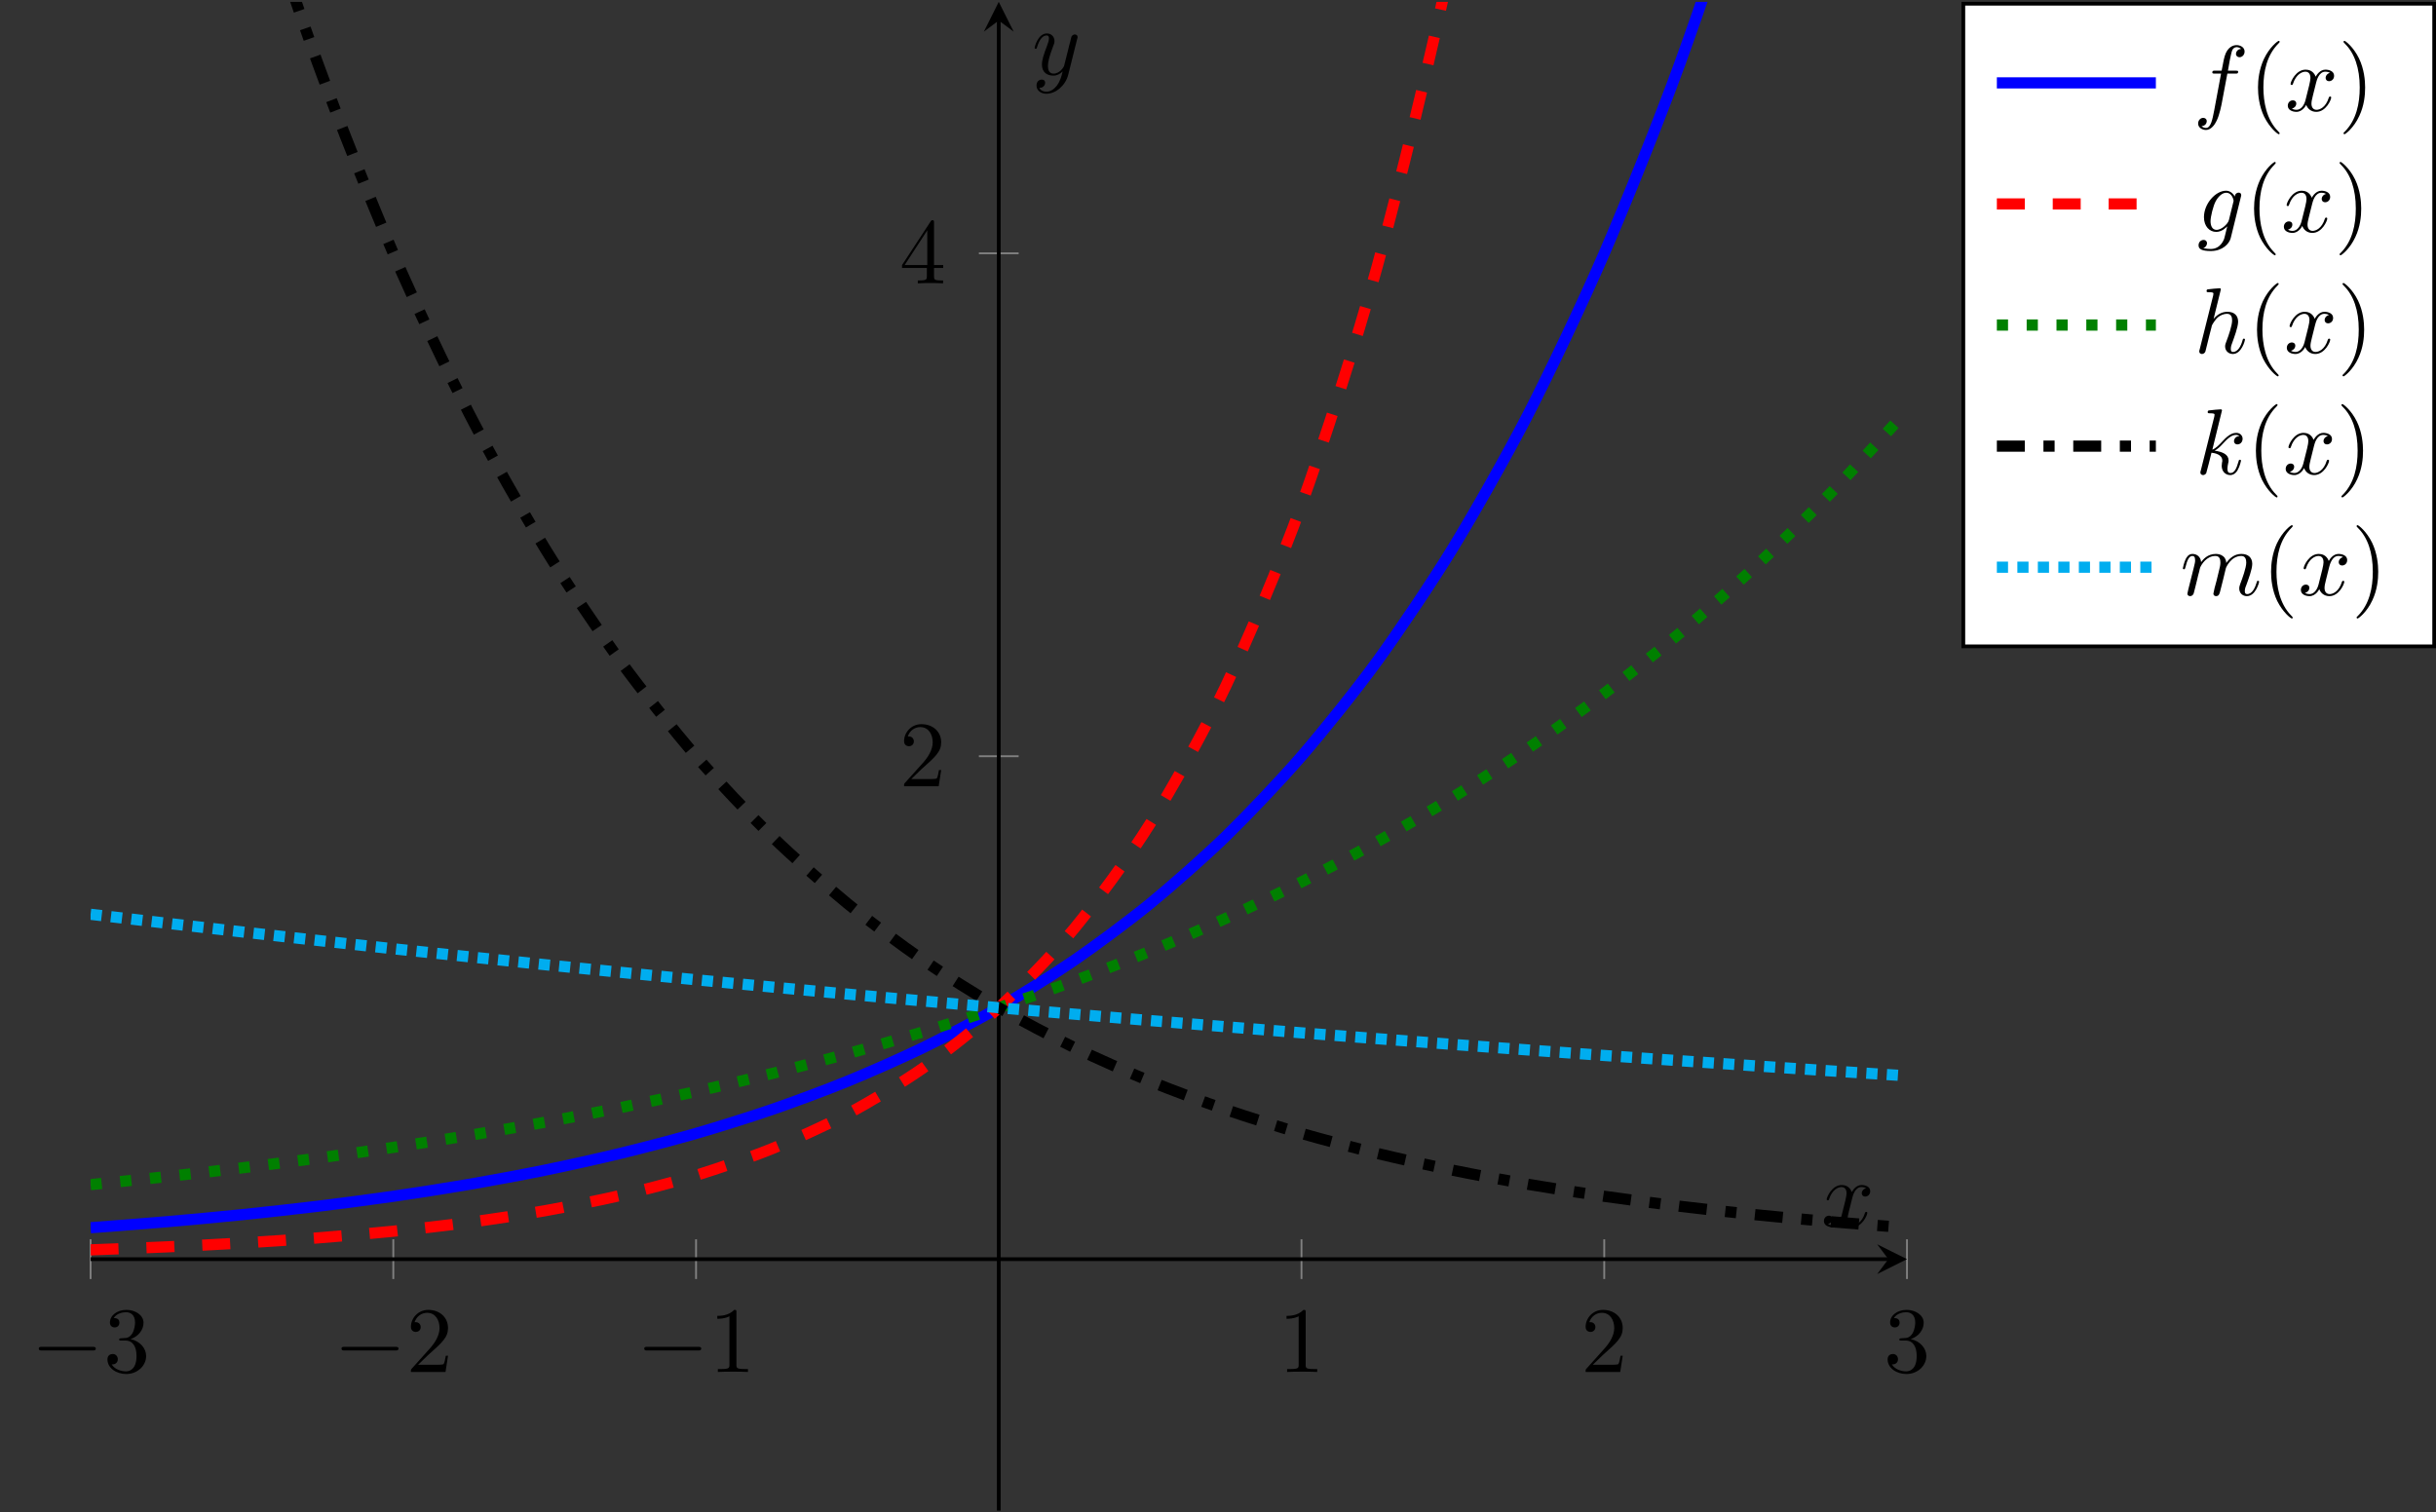 <?xml version="1.0" encoding="UTF-8"?>
<svg xmlns="http://www.w3.org/2000/svg" xmlns:xlink="http://www.w3.org/1999/xlink" width="260.538pt" height="161.793pt" viewBox="0 0 260.538 161.793" version="1.1">
<rect x="0" y="0" width="260.538" height="161.793" fill="#333333" stroke="none"/>
<defs>
<g>
<symbol overflow="visible" id="glyph0-0">
<path style="stroke:none;" d=""/>
</symbol>
<symbol overflow="visible" id="glyph0-1">
<path style="stroke:none;" d="M 6.562 -2.297 C 6.734 -2.297 6.922 -2.297 6.922 -2.5 C 6.922 -2.688 6.734 -2.688 6.562 -2.688 L 1.172 -2.688 C 1 -2.688 0.828 -2.688 0.828 -2.5 C 0.828 -2.297 1 -2.297 1.172 -2.297 Z M 6.562 -2.297 "/>
</symbol>
<symbol overflow="visible" id="glyph1-0">
<path style="stroke:none;" d=""/>
</symbol>
<symbol overflow="visible" id="glyph1-1">
<path style="stroke:none;" d="M 2.891 -3.516 C 3.703 -3.781 4.281 -4.469 4.281 -5.266 C 4.281 -6.078 3.406 -6.641 2.453 -6.641 C 1.453 -6.641 0.688 -6.047 0.688 -5.281 C 0.688 -4.953 0.906 -4.766 1.203 -4.766 C 1.5 -4.766 1.703 -4.984 1.703 -5.281 C 1.703 -5.766 1.234 -5.766 1.094 -5.766 C 1.391 -6.266 2.047 -6.391 2.406 -6.391 C 2.828 -6.391 3.375 -6.172 3.375 -5.281 C 3.375 -5.156 3.344 -4.578 3.094 -4.141 C 2.797 -3.656 2.453 -3.625 2.203 -3.625 C 2.125 -3.609 1.891 -3.594 1.812 -3.594 C 1.734 -3.578 1.672 -3.562 1.672 -3.469 C 1.672 -3.359 1.734 -3.359 1.906 -3.359 L 2.344 -3.359 C 3.156 -3.359 3.531 -2.688 3.531 -1.703 C 3.531 -0.344 2.844 -0.062 2.406 -0.062 C 1.969 -0.062 1.219 -0.234 0.875 -0.812 C 1.219 -0.766 1.531 -0.984 1.531 -1.359 C 1.531 -1.719 1.266 -1.922 0.984 -1.922 C 0.734 -1.922 0.422 -1.781 0.422 -1.344 C 0.422 -0.438 1.344 0.219 2.438 0.219 C 3.656 0.219 4.562 -0.688 4.562 -1.703 C 4.562 -2.516 3.922 -3.297 2.891 -3.516 Z M 2.891 -3.516 "/>
</symbol>
<symbol overflow="visible" id="glyph1-2">
<path style="stroke:none;" d="M 1.266 -0.766 L 2.328 -1.797 C 3.875 -3.172 4.469 -3.703 4.469 -4.703 C 4.469 -5.844 3.578 -6.641 2.359 -6.641 C 1.234 -6.641 0.5 -5.719 0.5 -4.828 C 0.5 -4.281 1 -4.281 1.031 -4.281 C 1.203 -4.281 1.547 -4.391 1.547 -4.812 C 1.547 -5.062 1.359 -5.328 1.016 -5.328 C 0.938 -5.328 0.922 -5.328 0.891 -5.312 C 1.109 -5.969 1.656 -6.328 2.234 -6.328 C 3.141 -6.328 3.562 -5.516 3.562 -4.703 C 3.562 -3.906 3.078 -3.125 2.516 -2.5 L 0.609 -0.375 C 0.5 -0.266 0.5 -0.234 0.5 0 L 4.203 0 L 4.469 -1.734 L 4.234 -1.734 C 4.172 -1.438 4.109 -1 4 -0.844 C 3.938 -0.766 3.281 -0.766 3.062 -0.766 Z M 1.266 -0.766 "/>
</symbol>
<symbol overflow="visible" id="glyph1-3">
<path style="stroke:none;" d="M 2.938 -6.375 C 2.938 -6.625 2.938 -6.641 2.703 -6.641 C 2.078 -6 1.203 -6 0.891 -6 L 0.891 -5.688 C 1.094 -5.688 1.672 -5.688 2.188 -5.953 L 2.188 -0.781 C 2.188 -0.422 2.156 -0.312 1.266 -0.312 L 0.953 -0.312 L 0.953 0 C 1.297 -0.031 2.156 -0.031 2.562 -0.031 C 2.953 -0.031 3.828 -0.031 4.172 0 L 4.172 -0.312 L 3.859 -0.312 C 2.953 -0.312 2.938 -0.422 2.938 -0.781 Z M 2.938 -6.375 "/>
</symbol>
<symbol overflow="visible" id="glyph1-4">
<path style="stroke:none;" d="M 2.938 -1.641 L 2.938 -0.781 C 2.938 -0.422 2.906 -0.312 2.172 -0.312 L 1.969 -0.312 L 1.969 0 C 2.375 -0.031 2.891 -0.031 3.312 -0.031 C 3.734 -0.031 4.25 -0.031 4.672 0 L 4.672 -0.312 L 4.453 -0.312 C 3.719 -0.312 3.703 -0.422 3.703 -0.781 L 3.703 -1.641 L 4.688 -1.641 L 4.688 -1.953 L 3.703 -1.953 L 3.703 -6.484 C 3.703 -6.688 3.703 -6.75 3.531 -6.75 C 3.453 -6.75 3.422 -6.75 3.344 -6.625 L 0.281 -1.953 L 0.281 -1.641 Z M 2.984 -1.953 L 0.562 -1.953 L 2.984 -5.672 Z M 2.984 -1.953 "/>
</symbol>
<symbol overflow="visible" id="glyph1-5">
<path style="stroke:none;" d="M 3.297 2.391 C 3.297 2.359 3.297 2.344 3.125 2.172 C 1.891 0.922 1.562 -0.969 1.562 -2.5 C 1.562 -4.234 1.938 -5.969 3.172 -7.203 C 3.297 -7.328 3.297 -7.344 3.297 -7.375 C 3.297 -7.453 3.266 -7.484 3.203 -7.484 C 3.094 -7.484 2.203 -6.797 1.609 -5.531 C 1.109 -4.438 0.984 -3.328 0.984 -2.5 C 0.984 -1.719 1.094 -0.516 1.641 0.625 C 2.25 1.844 3.094 2.5 3.203 2.5 C 3.266 2.5 3.297 2.469 3.297 2.391 Z M 3.297 2.391 "/>
</symbol>
<symbol overflow="visible" id="glyph1-6">
<path style="stroke:none;" d="M 2.875 -2.5 C 2.875 -3.266 2.766 -4.469 2.219 -5.609 C 1.625 -6.828 0.766 -7.484 0.672 -7.484 C 0.609 -7.484 0.562 -7.438 0.562 -7.375 C 0.562 -7.344 0.562 -7.328 0.75 -7.141 C 1.734 -6.156 2.297 -4.578 2.297 -2.5 C 2.297 -0.781 1.938 0.969 0.703 2.219 C 0.562 2.344 0.562 2.359 0.562 2.391 C 0.562 2.453 0.609 2.5 0.672 2.5 C 0.766 2.5 1.672 1.812 2.25 0.547 C 2.766 -0.547 2.875 -1.656 2.875 -2.5 Z M 2.875 -2.5 "/>
</symbol>
<symbol overflow="visible" id="glyph2-0">
<path style="stroke:none;" d=""/>
</symbol>
<symbol overflow="visible" id="glyph2-1">
<path style="stroke:none;" d="M 3.328 -3.016 C 3.391 -3.266 3.625 -4.188 4.312 -4.188 C 4.359 -4.188 4.609 -4.188 4.812 -4.062 C 4.531 -4 4.344 -3.766 4.344 -3.516 C 4.344 -3.359 4.453 -3.172 4.719 -3.172 C 4.938 -3.172 5.25 -3.344 5.25 -3.75 C 5.25 -4.266 4.672 -4.406 4.328 -4.406 C 3.75 -4.406 3.406 -3.875 3.281 -3.656 C 3.031 -4.312 2.5 -4.406 2.203 -4.406 C 1.172 -4.406 0.594 -3.125 0.594 -2.875 C 0.594 -2.766 0.703 -2.766 0.719 -2.766 C 0.797 -2.766 0.828 -2.797 0.844 -2.875 C 1.188 -3.938 1.844 -4.188 2.188 -4.188 C 2.375 -4.188 2.719 -4.094 2.719 -3.516 C 2.719 -3.203 2.547 -2.547 2.188 -1.141 C 2.031 -0.531 1.672 -0.109 1.234 -0.109 C 1.172 -0.109 0.953 -0.109 0.734 -0.234 C 0.984 -0.297 1.203 -0.5 1.203 -0.781 C 1.203 -1.047 0.984 -1.125 0.844 -1.125 C 0.531 -1.125 0.297 -0.875 0.297 -0.547 C 0.297 -0.094 0.781 0.109 1.219 0.109 C 1.891 0.109 2.25 -0.594 2.266 -0.641 C 2.391 -0.281 2.75 0.109 3.344 0.109 C 4.375 0.109 4.938 -1.172 4.938 -1.422 C 4.938 -1.531 4.859 -1.531 4.828 -1.531 C 4.734 -1.531 4.719 -1.484 4.688 -1.422 C 4.359 -0.344 3.688 -0.109 3.375 -0.109 C 2.984 -0.109 2.828 -0.422 2.828 -0.766 C 2.828 -0.984 2.875 -1.203 2.984 -1.641 Z M 3.328 -3.016 "/>
</symbol>
<symbol overflow="visible" id="glyph2-2">
<path style="stroke:none;" d="M 4.844 -3.797 C 4.891 -3.938 4.891 -3.953 4.891 -4.031 C 4.891 -4.203 4.75 -4.297 4.594 -4.297 C 4.5 -4.297 4.344 -4.234 4.25 -4.094 C 4.234 -4.031 4.141 -3.734 4.109 -3.547 C 4.031 -3.297 3.969 -3.016 3.906 -2.75 L 3.453 -0.953 C 3.422 -0.812 2.984 -0.109 2.328 -0.109 C 1.828 -0.109 1.719 -0.547 1.719 -0.922 C 1.719 -1.375 1.891 -2 2.219 -2.875 C 2.375 -3.281 2.422 -3.391 2.422 -3.594 C 2.422 -4.031 2.109 -4.406 1.609 -4.406 C 0.656 -4.406 0.297 -2.953 0.297 -2.875 C 0.297 -2.766 0.391 -2.766 0.406 -2.766 C 0.516 -2.766 0.516 -2.797 0.562 -2.953 C 0.844 -3.891 1.234 -4.188 1.578 -4.188 C 1.656 -4.188 1.828 -4.188 1.828 -3.875 C 1.828 -3.625 1.719 -3.359 1.656 -3.172 C 1.25 -2.109 1.078 -1.547 1.078 -1.078 C 1.078 -0.188 1.703 0.109 2.297 0.109 C 2.688 0.109 3.016 -0.062 3.297 -0.344 C 3.172 0.172 3.047 0.672 2.656 1.203 C 2.391 1.531 2.016 1.828 1.562 1.828 C 1.422 1.828 0.969 1.797 0.797 1.406 C 0.953 1.406 1.094 1.406 1.219 1.281 C 1.328 1.203 1.422 1.062 1.422 0.875 C 1.422 0.562 1.156 0.531 1.062 0.531 C 0.828 0.531 0.5 0.688 0.5 1.172 C 0.5 1.672 0.938 2.047 1.562 2.047 C 2.578 2.047 3.609 1.141 3.891 0.016 Z M 4.844 -3.797 "/>
</symbol>
<symbol overflow="visible" id="glyph2-3">
<path style="stroke:none;" d="M 3.656 -3.984 L 4.516 -3.984 C 4.719 -3.984 4.812 -3.984 4.812 -4.188 C 4.812 -4.297 4.719 -4.297 4.547 -4.297 L 3.719 -4.297 L 3.922 -5.438 C 3.969 -5.641 4.109 -6.344 4.172 -6.469 C 4.25 -6.656 4.422 -6.812 4.641 -6.812 C 4.672 -6.812 4.938 -6.812 5.125 -6.625 C 4.688 -6.594 4.578 -6.234 4.578 -6.094 C 4.578 -5.859 4.766 -5.734 4.953 -5.734 C 5.219 -5.734 5.5 -5.969 5.5 -6.344 C 5.5 -6.797 5.047 -7.031 4.641 -7.031 C 4.297 -7.031 3.672 -6.844 3.375 -5.859 C 3.312 -5.656 3.281 -5.547 3.047 -4.297 L 2.359 -4.297 C 2.156 -4.297 2.047 -4.297 2.047 -4.109 C 2.047 -3.984 2.141 -3.984 2.328 -3.984 L 2.984 -3.984 L 2.25 -0.047 C 2.062 0.922 1.891 1.828 1.375 1.828 C 1.328 1.828 1.094 1.828 0.891 1.641 C 1.359 1.609 1.453 1.25 1.453 1.109 C 1.453 0.875 1.266 0.75 1.078 0.75 C 0.812 0.75 0.531 0.984 0.531 1.359 C 0.531 1.797 0.969 2.047 1.375 2.047 C 1.922 2.047 2.328 1.453 2.5 1.078 C 2.828 0.453 3.047 -0.75 3.062 -0.828 Z M 3.656 -3.984 "/>
</symbol>
<symbol overflow="visible" id="glyph2-4">
<path style="stroke:none;" d="M 4.688 -3.766 C 4.703 -3.812 4.719 -3.875 4.719 -3.938 C 4.719 -4.109 4.609 -4.203 4.438 -4.203 C 4.344 -4.203 4.062 -4.141 4.031 -3.781 C 3.844 -4.141 3.5 -4.406 3.094 -4.406 C 1.969 -4.406 0.734 -3.016 0.734 -1.578 C 0.734 -0.594 1.328 0 2.047 0 C 2.641 0 3.109 -0.469 3.203 -0.578 L 3.219 -0.562 C 3.016 0.312 2.891 0.734 2.891 0.75 C 2.844 0.844 2.516 1.828 1.453 1.828 C 1.266 1.828 0.938 1.812 0.656 1.719 C 0.953 1.641 1.062 1.375 1.062 1.203 C 1.062 1.047 0.953 0.859 0.688 0.859 C 0.469 0.859 0.156 1.031 0.156 1.438 C 0.156 1.844 0.516 2.047 1.469 2.047 C 2.719 2.047 3.438 1.266 3.594 0.672 Z M 3.406 -1.281 C 3.344 -1.016 3.109 -0.766 2.891 -0.578 C 2.688 -0.406 2.375 -0.219 2.078 -0.219 C 1.578 -0.219 1.438 -0.734 1.438 -1.141 C 1.438 -1.609 1.719 -2.797 2 -3.297 C 2.266 -3.781 2.688 -4.188 3.109 -4.188 C 3.766 -4.188 3.906 -3.375 3.906 -3.328 C 3.906 -3.281 3.891 -3.219 3.875 -3.188 Z M 3.406 -1.281 "/>
</symbol>
<symbol overflow="visible" id="glyph2-5">
<path style="stroke:none;" d="M 2.859 -6.812 C 2.859 -6.812 2.859 -6.922 2.734 -6.922 C 2.5 -6.922 1.781 -6.844 1.516 -6.812 C 1.438 -6.812 1.328 -6.797 1.328 -6.625 C 1.328 -6.5 1.422 -6.5 1.562 -6.5 C 2.047 -6.5 2.062 -6.438 2.062 -6.328 L 2.031 -6.125 L 0.594 -0.391 C 0.547 -0.25 0.547 -0.234 0.547 -0.172 C 0.547 0.062 0.75 0.109 0.844 0.109 C 1 0.109 1.156 -0.016 1.203 -0.156 L 1.391 -0.906 L 1.609 -1.797 C 1.672 -2.031 1.734 -2.25 1.781 -2.469 C 1.797 -2.531 1.891 -2.859 1.891 -2.922 C 1.922 -3.016 2.234 -3.562 2.578 -3.844 C 2.797 -4 3.094 -4.188 3.531 -4.188 C 3.953 -4.188 4.062 -3.844 4.062 -3.484 C 4.062 -2.953 3.688 -1.859 3.453 -1.25 C 3.375 -1.031 3.312 -0.906 3.312 -0.703 C 3.312 -0.234 3.672 0.109 4.141 0.109 C 5.078 0.109 5.438 -1.344 5.438 -1.422 C 5.438 -1.531 5.359 -1.531 5.328 -1.531 C 5.219 -1.531 5.219 -1.5 5.172 -1.344 C 5.031 -0.812 4.703 -0.109 4.156 -0.109 C 3.984 -0.109 3.922 -0.203 3.922 -0.438 C 3.922 -0.688 4 -0.922 4.094 -1.141 C 4.25 -1.578 4.703 -2.766 4.703 -3.344 C 4.703 -3.984 4.312 -4.406 3.562 -4.406 C 2.938 -4.406 2.453 -4.094 2.078 -3.641 Z M 2.859 -6.812 "/>
</symbol>
<symbol overflow="visible" id="glyph2-6">
<path style="stroke:none;" d="M 2.859 -6.812 C 2.859 -6.812 2.859 -6.922 2.734 -6.922 C 2.5 -6.922 1.781 -6.844 1.516 -6.812 C 1.438 -6.812 1.328 -6.797 1.328 -6.625 C 1.328 -6.5 1.422 -6.5 1.562 -6.5 C 2.047 -6.5 2.062 -6.438 2.062 -6.328 L 2.031 -6.125 L 0.594 -0.391 C 0.547 -0.25 0.547 -0.234 0.547 -0.172 C 0.547 0.062 0.75 0.109 0.844 0.109 C 0.969 0.109 1.109 0.016 1.172 -0.094 C 1.219 -0.188 1.672 -2.031 1.734 -2.281 C 2.078 -2.25 2.891 -2.094 2.891 -1.438 C 2.891 -1.359 2.891 -1.328 2.859 -1.219 C 2.844 -1.109 2.828 -0.984 2.828 -0.875 C 2.828 -0.297 3.219 0.109 3.734 0.109 C 4.031 0.109 4.312 -0.047 4.531 -0.422 C 4.781 -0.859 4.891 -1.406 4.891 -1.422 C 4.891 -1.531 4.797 -1.531 4.766 -1.531 C 4.672 -1.531 4.656 -1.484 4.625 -1.344 C 4.422 -0.625 4.203 -0.109 3.766 -0.109 C 3.562 -0.109 3.438 -0.219 3.438 -0.578 C 3.438 -0.75 3.484 -0.984 3.516 -1.141 C 3.562 -1.312 3.562 -1.344 3.562 -1.453 C 3.562 -2.094 2.938 -2.375 2.078 -2.5 C 2.391 -2.672 2.719 -2.984 2.938 -3.234 C 3.422 -3.766 3.875 -4.188 4.359 -4.188 C 4.422 -4.188 4.438 -4.188 4.453 -4.172 C 4.578 -4.156 4.578 -4.156 4.672 -4.094 C 4.688 -4.094 4.688 -4.078 4.703 -4.062 C 4.234 -4.031 4.141 -3.641 4.141 -3.516 C 4.141 -3.359 4.25 -3.172 4.516 -3.172 C 4.781 -3.172 5.062 -3.391 5.062 -3.781 C 5.062 -4.078 4.828 -4.406 4.391 -4.406 C 4.109 -4.406 3.656 -4.328 2.938 -3.531 C 2.594 -3.156 2.203 -2.75 1.828 -2.609 Z M 2.859 -6.812 "/>
</symbol>
<symbol overflow="visible" id="glyph2-7">
<path style="stroke:none;" d="M 0.875 -0.594 C 0.844 -0.438 0.781 -0.203 0.781 -0.156 C 0.781 0.016 0.922 0.109 1.078 0.109 C 1.203 0.109 1.375 0.031 1.453 -0.172 C 1.453 -0.188 1.578 -0.656 1.641 -0.906 L 1.859 -1.797 C 1.906 -2.031 1.969 -2.25 2.031 -2.469 C 2.062 -2.641 2.141 -2.938 2.156 -2.969 C 2.297 -3.281 2.828 -4.188 3.781 -4.188 C 4.234 -4.188 4.312 -3.812 4.312 -3.484 C 4.312 -3.234 4.25 -2.953 4.172 -2.656 L 3.891 -1.5 L 3.688 -0.75 C 3.656 -0.547 3.562 -0.203 3.562 -0.156 C 3.562 0.016 3.703 0.109 3.844 0.109 C 4.156 0.109 4.219 -0.141 4.297 -0.453 C 4.438 -1.016 4.812 -2.469 4.891 -2.859 C 4.922 -2.984 5.453 -4.188 6.547 -4.188 C 6.969 -4.188 7.078 -3.844 7.078 -3.484 C 7.078 -2.922 6.656 -1.781 6.453 -1.25 C 6.375 -1.016 6.328 -0.906 6.328 -0.703 C 6.328 -0.234 6.672 0.109 7.141 0.109 C 8.078 0.109 8.453 -1.344 8.453 -1.422 C 8.453 -1.531 8.359 -1.531 8.328 -1.531 C 8.234 -1.531 8.234 -1.5 8.188 -1.344 C 8.031 -0.812 7.719 -0.109 7.172 -0.109 C 7 -0.109 6.922 -0.203 6.922 -0.438 C 6.922 -0.688 7.016 -0.922 7.109 -1.141 C 7.297 -1.672 7.719 -2.766 7.719 -3.344 C 7.719 -3.984 7.312 -4.406 6.562 -4.406 C 5.828 -4.406 5.312 -3.969 4.938 -3.438 C 4.938 -3.562 4.906 -3.906 4.625 -4.141 C 4.375 -4.359 4.062 -4.406 3.812 -4.406 C 2.906 -4.406 2.422 -3.766 2.25 -3.531 C 2.203 -4.109 1.781 -4.406 1.328 -4.406 C 0.875 -4.406 0.688 -4.016 0.594 -3.844 C 0.422 -3.484 0.297 -2.906 0.297 -2.875 C 0.297 -2.766 0.391 -2.766 0.406 -2.766 C 0.516 -2.766 0.516 -2.781 0.578 -3 C 0.75 -3.703 0.953 -4.188 1.312 -4.188 C 1.469 -4.188 1.609 -4.109 1.609 -3.734 C 1.609 -3.516 1.578 -3.406 1.453 -2.891 Z M 0.875 -0.594 "/>
</symbol>
</g>
<clipPath id="clip1">
  <path d="M 106 1 L 108 1 L 108 161.793 L 106 161.793 Z M 106 1 "/>
</clipPath>
<clipPath id="clip2">
  <path d="M 9.688 0.199 L 203.957 0.199 L 203.957 149 L 9.688 149 Z M 9.688 0.199 "/>
</clipPath>
<clipPath id="clip3">
  <path d="M 9.688 0.199 L 203.957 0.199 L 203.957 151 L 9.688 151 Z M 9.688 0.199 "/>
</clipPath>
<clipPath id="clip4">
  <path d="M 9.688 27 L 203.957 27 L 203.957 144 L 9.688 144 Z M 9.688 27 "/>
</clipPath>
<clipPath id="clip5">
  <path d="M 9.688 0.199 L 203.957 0.199 L 203.957 149 L 9.688 149 Z M 9.688 0.199 "/>
</clipPath>
<clipPath id="clip6">
  <path d="M 9.688 80 L 203.957 80 L 203.957 132 L 9.688 132 Z M 9.688 80 "/>
</clipPath>
<clipPath id="clip7">
  <path d="M 209 0 L 260.539 0 L 260.539 70 L 209 70 Z M 209 0 "/>
</clipPath>
</defs>
<g id="surface1">
<path style="fill:none;stroke-width:0.199;stroke-linecap:butt;stroke-linejoin:miter;stroke:rgb(50%,50%,50%);stroke-opacity:1;stroke-miterlimit:10;" d="M 0.002 24.774 L 0.002 29.024 M 32.38 24.774 L 32.38 29.024 M 64.759 24.774 L 64.759 29.024 M 129.513 24.774 L 129.513 29.024 M 161.892 24.774 L 161.892 29.024 M 194.271 24.774 L 194.271 29.024 " transform="matrix(1,0,0,-1,9.686,161.594)"/>
<path style="fill:none;stroke-width:0.199;stroke-linecap:butt;stroke-linejoin:miter;stroke:rgb(50%,50%,50%);stroke-opacity:1;stroke-miterlimit:10;" d="M 95.009 80.699 L 99.263 80.699 M 95.009 134.496 L 99.263 134.496 " transform="matrix(1,0,0,-1,9.686,161.594)"/>
<path style="fill:none;stroke-width:0.399;stroke-linecap:butt;stroke-linejoin:miter;stroke:rgb(0%,0%,0%);stroke-opacity:1;stroke-miterlimit:10;" d="M 0.002 26.899 L 192.279 26.899 " transform="matrix(1,0,0,-1,9.686,161.594)"/>
<path style=" stroke:none;fill-rule:nonzero;fill:rgb(0%,0%,0%);fill-opacity:1;" d="M 203.957 134.695 L 200.77 133.102 L 201.965 134.695 L 200.77 136.289 "/>
<g clip-path="url(#clip1)" clip-rule="nonzero">
<path style="fill:none;stroke-width:0.399;stroke-linecap:butt;stroke-linejoin:miter;stroke:rgb(0%,0%,0%);stroke-opacity:1;stroke-miterlimit:10;" d="M 97.134 0 L 97.134 159.403 " transform="matrix(1,0,0,-1,9.686,161.594)"/>
</g>
<path style=" stroke:none;fill-rule:nonzero;fill:rgb(0%,0%,0%);fill-opacity:1;" d="M 106.82 0.199 L 105.227 3.387 L 106.82 2.191 L 108.418 3.387 "/>
<g style="fill:rgb(0%,0%,0%);fill-opacity:1;">
  <use xlink:href="#glyph0-1" x="3.321" y="146.761"/>
</g>
<g style="fill:rgb(0%,0%,0%);fill-opacity:1;">
  <use xlink:href="#glyph1-1" x="11.069" y="146.761"/>
</g>
<g style="fill:rgb(0%,0%,0%);fill-opacity:1;">
  <use xlink:href="#glyph0-1" x="35.699" y="146.761"/>
</g>
<g style="fill:rgb(0%,0%,0%);fill-opacity:1;">
  <use xlink:href="#glyph1-2" x="43.448" y="146.761"/>
</g>
<g style="fill:rgb(0%,0%,0%);fill-opacity:1;">
  <use xlink:href="#glyph0-1" x="68.077" y="146.761"/>
</g>
<g style="fill:rgb(0%,0%,0%);fill-opacity:1;">
  <use xlink:href="#glyph1-3" x="75.826" y="146.761"/>
</g>
<g style="fill:rgb(0%,0%,0%);fill-opacity:1;">
  <use xlink:href="#glyph1-3" x="136.708" y="146.761"/>
</g>
<g style="fill:rgb(0%,0%,0%);fill-opacity:1;">
  <use xlink:href="#glyph1-2" x="169.086" y="146.761"/>
</g>
<g style="fill:rgb(0%,0%,0%);fill-opacity:1;">
  <use xlink:href="#glyph1-1" x="201.465" y="146.761"/>
</g>
<g style="fill:rgb(0%,0%,0%);fill-opacity:1;">
  <use xlink:href="#glyph1-2" x="96.193" y="84.107"/>
</g>
<g style="fill:rgb(0%,0%,0%);fill-opacity:1;">
  <use xlink:href="#glyph1-4" x="96.193" y="30.309"/>
</g>
<g clip-path="url(#clip2)" clip-rule="nonzero">
<path style="fill:none;stroke-width:1.196;stroke-linecap:butt;stroke-linejoin:miter;stroke:rgb(0%,0%,100%);stroke-opacity:1;stroke-miterlimit:10;" d="M 0.002 30.262 C 0.002 30.262 5.849 30.703 8.095 30.899 C 10.341 31.09 13.943 31.426 16.189 31.657 C 18.435 31.887 22.037 32.282 24.283 32.555 C 26.529 32.828 30.134 33.301 32.38 33.625 C 34.627 33.949 38.228 34.512 40.474 34.899 C 42.72 35.285 46.322 35.953 48.568 36.414 C 50.814 36.871 54.416 37.668 56.662 38.215 C 58.908 38.758 62.509 39.699 64.759 40.348 C 67.005 41 70.607 42.125 72.853 42.899 C 75.099 43.672 78.701 45.004 80.947 45.926 C 83.193 46.844 86.794 48.434 89.041 49.524 C 91.287 50.617 94.888 52.5 97.134 53.797 C 99.38 55.098 102.986 57.34 105.232 58.887 C 107.478 60.434 111.08 63.102 113.326 64.938 C 115.572 66.778 119.173 69.949 121.419 72.133 C 123.666 74.321 127.267 78.098 129.513 80.699 C 131.759 83.297 135.365 87.778 137.611 90.867 C 139.857 93.957 143.459 99.293 145.705 102.969 C 147.951 106.645 151.552 112.985 153.798 117.36 C 156.044 121.735 159.646 129.301 161.892 134.496 C 164.138 139.696 167.744 148.645 169.99 154.821 C 172.236 161 175.837 171.672 178.084 179.024 C 180.33 186.371 183.931 199.047 186.177 207.801 C 188.423 216.551 194.271 242.094 194.271 242.094 " transform="matrix(1,0,0,-1,9.686,161.594)"/>
</g>
<g clip-path="url(#clip3)" clip-rule="nonzero">
<path style="fill:none;stroke-width:1.196;stroke-linecap:butt;stroke-linejoin:miter;stroke:rgb(100%,0%,0%);stroke-opacity:1;stroke-dasharray:2.989,2.989;stroke-miterlimit:10;" d="M 0.002 27.895 C 0.002 27.895 5.849 28.11 8.095 28.211 C 10.341 28.313 13.943 28.492 16.189 28.625 C 18.435 28.758 22.037 28.996 24.283 29.172 C 26.529 29.344 30.134 29.657 32.38 29.887 C 34.627 30.117 38.228 30.528 40.474 30.832 C 42.72 31.137 46.322 31.676 48.568 32.074 C 50.814 32.477 54.416 33.188 56.662 33.711 C 58.908 34.239 62.509 35.172 64.759 35.867 C 67.005 36.559 70.607 37.793 72.853 38.703 C 75.099 39.614 78.701 41.235 80.947 42.434 C 83.193 43.629 86.794 45.766 89.041 47.344 C 91.287 48.918 94.888 51.723 97.134 53.797 C 99.38 55.875 102.986 59.567 105.232 62.301 C 107.478 65.031 111.08 69.891 113.326 73.489 C 115.572 77.082 119.173 83.481 121.419 88.215 C 123.666 92.946 127.267 101.371 129.513 107.598 C 131.759 113.824 135.365 124.903 137.611 133.098 C 139.857 141.293 143.459 155.879 145.705 166.664 C 147.951 177.449 151.552 196.637 153.798 210.836 C 156.044 225.035 159.646 250.313 161.892 268.996 C 164.138 287.676 167.744 320.91 169.99 345.492 C 172.236 370.078 175.837 413.828 178.084 446.188 C 180.33 478.543 183.931 536.106 186.177 578.699 C 188.423 621.297 194.271 753.184 194.271 753.184 " transform="matrix(1,0,0,-1,9.686,161.594)"/>
</g>
<g clip-path="url(#clip4)" clip-rule="nonzero">
<path style="fill:none;stroke-width:1.196;stroke-linecap:butt;stroke-linejoin:miter;stroke:rgb(0%,50%,0%);stroke-opacity:1;stroke-dasharray:1.196,1.993;stroke-miterlimit:10;" d="M 0.002 34.871 C 0.002 34.871 5.849 35.473 8.095 35.723 C 10.341 35.969 13.943 36.387 16.189 36.664 C 18.435 36.938 22.037 37.403 24.283 37.703 C 26.529 38.008 30.134 38.516 32.38 38.856 C 34.627 39.192 38.228 39.762 40.474 40.133 C 42.72 40.508 46.322 41.133 48.568 41.543 C 50.814 41.957 54.416 42.653 56.662 43.106 C 58.908 43.563 62.509 44.328 64.759 44.832 C 67.005 45.336 70.607 46.192 72.853 46.75 C 75.099 47.309 78.701 48.25 80.947 48.867 C 83.193 49.489 86.794 50.528 89.041 51.211 C 91.287 51.895 94.888 53.043 97.134 53.797 C 99.38 54.555 102.986 55.828 105.232 56.668 C 107.478 57.508 111.08 58.914 113.326 59.844 C 115.572 60.77 119.173 62.328 121.419 63.356 C 123.666 64.383 127.267 66.114 129.513 67.25 C 131.759 68.387 135.365 70.293 137.611 71.551 C 139.857 72.809 143.459 74.922 145.705 76.313 C 147.951 77.707 151.552 80.043 153.798 81.582 C 156.044 83.125 159.646 85.719 161.892 87.422 C 164.138 89.129 167.744 91.989 169.99 93.875 C 172.236 95.758 175.837 98.93 178.084 101.02 C 180.33 103.106 183.931 106.61 186.177 108.922 C 188.423 111.235 194.271 117.684 194.271 117.684 " transform="matrix(1,0,0,-1,9.686,161.594)"/>
</g>
<g clip-path="url(#clip5)" clip-rule="nonzero">
<path style="fill:none;stroke-width:1.196;stroke-linecap:butt;stroke-linejoin:miter;stroke:rgb(0%,0%,0%);stroke-opacity:1;stroke-dasharray:2.989,1.993,1.196,1.993;stroke-miterlimit:10;" d="M 0.002 242.094 C 0.002 242.094 5.849 216.602 8.095 207.856 C 10.341 199.11 13.943 186.418 16.189 179.063 C 18.435 171.711 22.037 161.039 24.283 154.856 C 26.529 148.672 30.134 139.696 32.38 134.496 C 34.627 129.297 38.228 121.75 40.474 117.375 C 42.72 113.004 46.322 106.656 48.568 102.981 C 50.814 99.305 54.416 93.969 56.662 90.875 C 58.908 87.785 62.509 83.297 64.759 80.699 C 67.005 78.098 70.607 74.324 72.853 72.137 C 75.099 69.949 78.701 66.778 80.947 64.942 C 83.193 63.102 86.794 60.434 89.041 58.887 C 91.287 57.34 94.888 55.098 97.134 53.797 C 99.38 52.5 102.986 50.617 105.232 49.524 C 107.478 48.434 111.08 46.844 113.326 45.926 C 115.572 45.004 119.173 43.672 121.419 42.899 C 123.666 42.125 127.267 41 129.513 40.348 C 131.759 39.699 135.365 38.758 137.611 38.211 C 139.857 37.664 143.459 36.871 145.705 36.41 C 147.951 35.949 151.552 35.285 153.798 34.899 C 156.044 34.512 159.646 33.949 161.892 33.625 C 164.138 33.301 167.744 32.828 169.99 32.555 C 172.236 32.282 175.837 31.883 178.084 31.653 C 180.33 31.422 183.931 31.09 186.177 30.899 C 188.423 30.703 194.271 30.262 194.271 30.262 " transform="matrix(1,0,0,-1,9.686,161.594)"/>
</g>
<g clip-path="url(#clip6)" clip-rule="nonzero">
<path style="fill:none;stroke-width:1.196;stroke-linecap:butt;stroke-linejoin:miter;stroke:rgb(0%,67.839%,93.729%);stroke-opacity:1;stroke-dasharray:1.196,0.996;stroke-miterlimit:10;" d="M 0.002 63.789 C 0.002 63.789 5.849 63.102 8.095 62.84 C 10.341 62.578 13.943 62.16 16.189 61.907 C 18.435 61.649 22.037 61.246 24.283 60.996 C 26.529 60.746 30.134 60.344 32.38 60.102 C 34.627 59.86 38.228 59.481 40.474 59.246 C 42.72 59.012 46.322 58.633 48.568 58.403 C 50.814 58.172 54.416 57.809 56.662 57.586 C 58.908 57.36 62.509 57.004 64.759 56.785 C 67.005 56.567 70.607 56.223 72.853 56.012 C 75.099 55.797 78.701 55.461 80.947 55.254 C 83.193 55.047 86.794 54.719 89.041 54.516 C 91.287 54.317 94.888 53.996 97.134 53.797 C 99.38 53.602 102.986 53.297 105.232 53.106 C 107.478 52.914 111.08 52.61 113.326 52.422 C 115.572 52.235 119.173 51.942 121.419 51.762 C 123.666 51.578 127.267 51.285 129.513 51.11 C 131.759 50.934 135.365 50.657 137.611 50.485 C 139.857 50.313 143.459 50.039 145.705 49.871 C 147.951 49.703 151.552 49.438 153.798 49.274 C 156.044 49.11 159.646 48.848 161.892 48.688 C 164.138 48.528 167.744 48.282 169.99 48.125 C 172.236 47.969 175.837 47.727 178.084 47.574 C 180.33 47.422 183.931 47.184 186.177 47.035 C 188.423 46.887 194.271 46.508 194.271 46.508 " transform="matrix(1,0,0,-1,9.686,161.594)"/>
</g>
<g style="fill:rgb(0%,0%,0%);fill-opacity:1;">
  <use xlink:href="#glyph2-1" x="194.776" y="131.17"/>
</g>
<g style="fill:rgb(0%,0%,0%);fill-opacity:1;">
  <use xlink:href="#glyph2-2" x="110.359" y="7.983"/>
</g>
<g clip-path="url(#clip7)" clip-rule="nonzero">
<path style="fill-rule:nonzero;fill:rgb(100%,100%,100%);fill-opacity:1;stroke-width:0.399;stroke-linecap:butt;stroke-linejoin:miter;stroke:rgb(0%,0%,0%);stroke-opacity:1;stroke-miterlimit:10;" d="M 200.298 92.453 L 250.658 92.453 L 250.658 161.196 L 200.298 161.196 Z M 200.298 92.453 " transform="matrix(1,0,0,-1,9.686,161.594)"/>
</g>
<path style="fill:none;stroke-width:1.196;stroke-linecap:butt;stroke-linejoin:miter;stroke:rgb(0%,0%,100%);stroke-opacity:1;stroke-miterlimit:10;" d="M 0.001 -0 C 0.001 -0 6.146 -0 8.505 -0 C 10.865 -0 17.009 -0 17.009 -0 " transform="matrix(1,0,0,-1,213.569,8.867)"/>
<g style="fill:rgb(0%,0%,0%);fill-opacity:1;">
  <use xlink:href="#glyph2-3" x="234.566" y="11.856"/>
</g>
<g style="fill:rgb(0%,0%,0%);fill-opacity:1;">
  <use xlink:href="#glyph1-5" x="240.516" y="11.856"/>
</g>
<g style="fill:rgb(0%,0%,0%);fill-opacity:1;">
  <use xlink:href="#glyph2-1" x="244.39" y="11.856"/>
</g>
<g style="fill:rgb(0%,0%,0%);fill-opacity:1;">
  <use xlink:href="#glyph1-6" x="250.084" y="11.856"/>
</g>
<path style="fill:none;stroke-width:1.196;stroke-linecap:butt;stroke-linejoin:miter;stroke:rgb(100%,0%,0%);stroke-opacity:1;stroke-dasharray:2.989,2.989;stroke-miterlimit:10;" d="M 0.001 0.002 C 0.001 0.002 6.146 0.002 8.505 0.002 C 10.865 0.002 17.009 0.002 17.009 0.002 " transform="matrix(1,0,0,-1,213.569,21.818)"/>
<g style="fill:rgb(0%,0%,0%);fill-opacity:1;">
  <use xlink:href="#glyph2-4" x="234.986" y="24.807"/>
</g>
<g style="fill:rgb(0%,0%,0%);fill-opacity:1;">
  <use xlink:href="#glyph1-5" x="240.095" y="24.807"/>
</g>
<g style="fill:rgb(0%,0%,0%);fill-opacity:1;">
  <use xlink:href="#glyph2-1" x="243.97" y="24.807"/>
</g>
<g style="fill:rgb(0%,0%,0%);fill-opacity:1;">
  <use xlink:href="#glyph1-6" x="249.664" y="24.807"/>
</g>
<path style="fill:none;stroke-width:1.196;stroke-linecap:butt;stroke-linejoin:miter;stroke:rgb(0%,50%,0%);stroke-opacity:1;stroke-dasharray:1.196,1.993;stroke-miterlimit:10;" d="M 0.001 -0.001 C 0.001 -0.001 6.146 -0.001 8.505 -0.001 C 10.865 -0.001 17.009 -0.001 17.009 -0.001 " transform="matrix(1,0,0,-1,213.569,34.769)"/>
<g style="fill:rgb(0%,0%,0%);fill-opacity:1;">
  <use xlink:href="#glyph2-5" x="234.671" y="37.758"/>
</g>
<g style="fill:rgb(0%,0%,0%);fill-opacity:1;">
  <use xlink:href="#glyph1-5" x="240.411" y="37.758"/>
</g>
<g style="fill:rgb(0%,0%,0%);fill-opacity:1;">
  <use xlink:href="#glyph2-1" x="244.285" y="37.758"/>
</g>
<g style="fill:rgb(0%,0%,0%);fill-opacity:1;">
  <use xlink:href="#glyph1-6" x="249.979" y="37.758"/>
</g>
<path style="fill:none;stroke-width:1.196;stroke-linecap:butt;stroke-linejoin:miter;stroke:rgb(0%,0%,0%);stroke-opacity:1;stroke-dasharray:2.989,1.993,1.196,1.993;stroke-miterlimit:10;" d="M 0.001 -0.002 C 0.001 -0.002 6.146 -0.002 8.505 -0.002 C 10.865 -0.002 17.009 -0.002 17.009 -0.002 " transform="matrix(1,0,0,-1,213.569,47.721)"/>
<g style="fill:rgb(0%,0%,0%);fill-opacity:1;">
  <use xlink:href="#glyph2-6" x="234.791" y="50.71"/>
</g>
<g style="fill:rgb(0%,0%,0%);fill-opacity:1;">
  <use xlink:href="#glyph1-5" x="240.291" y="50.71"/>
</g>
<g style="fill:rgb(0%,0%,0%);fill-opacity:1;">
  <use xlink:href="#glyph2-1" x="244.165" y="50.71"/>
</g>
<g style="fill:rgb(0%,0%,0%);fill-opacity:1;">
  <use xlink:href="#glyph1-6" x="249.859" y="50.71"/>
</g>
<path style="fill:none;stroke-width:1.196;stroke-linecap:butt;stroke-linejoin:miter;stroke:rgb(0%,67.839%,93.729%);stroke-opacity:1;stroke-dasharray:1.196,0.996;stroke-miterlimit:10;" d="M 0.001 0 C 0.001 0 6.146 0 8.505 0 C 10.865 0 17.009 0 17.009 0 " transform="matrix(1,0,0,-1,213.569,60.672)"/>
<g style="fill:rgb(0%,0%,0%);fill-opacity:1;">
  <use xlink:href="#glyph2-7" x="233.167" y="63.661"/>
</g>
<g style="fill:rgb(0%,0%,0%);fill-opacity:1;">
  <use xlink:href="#glyph1-5" x="241.914" y="63.661"/>
</g>
<g style="fill:rgb(0%,0%,0%);fill-opacity:1;">
  <use xlink:href="#glyph2-1" x="245.789" y="63.661"/>
</g>
<g style="fill:rgb(0%,0%,0%);fill-opacity:1;">
  <use xlink:href="#glyph1-6" x="251.483" y="63.661"/>
</g>
</g>
</svg>

